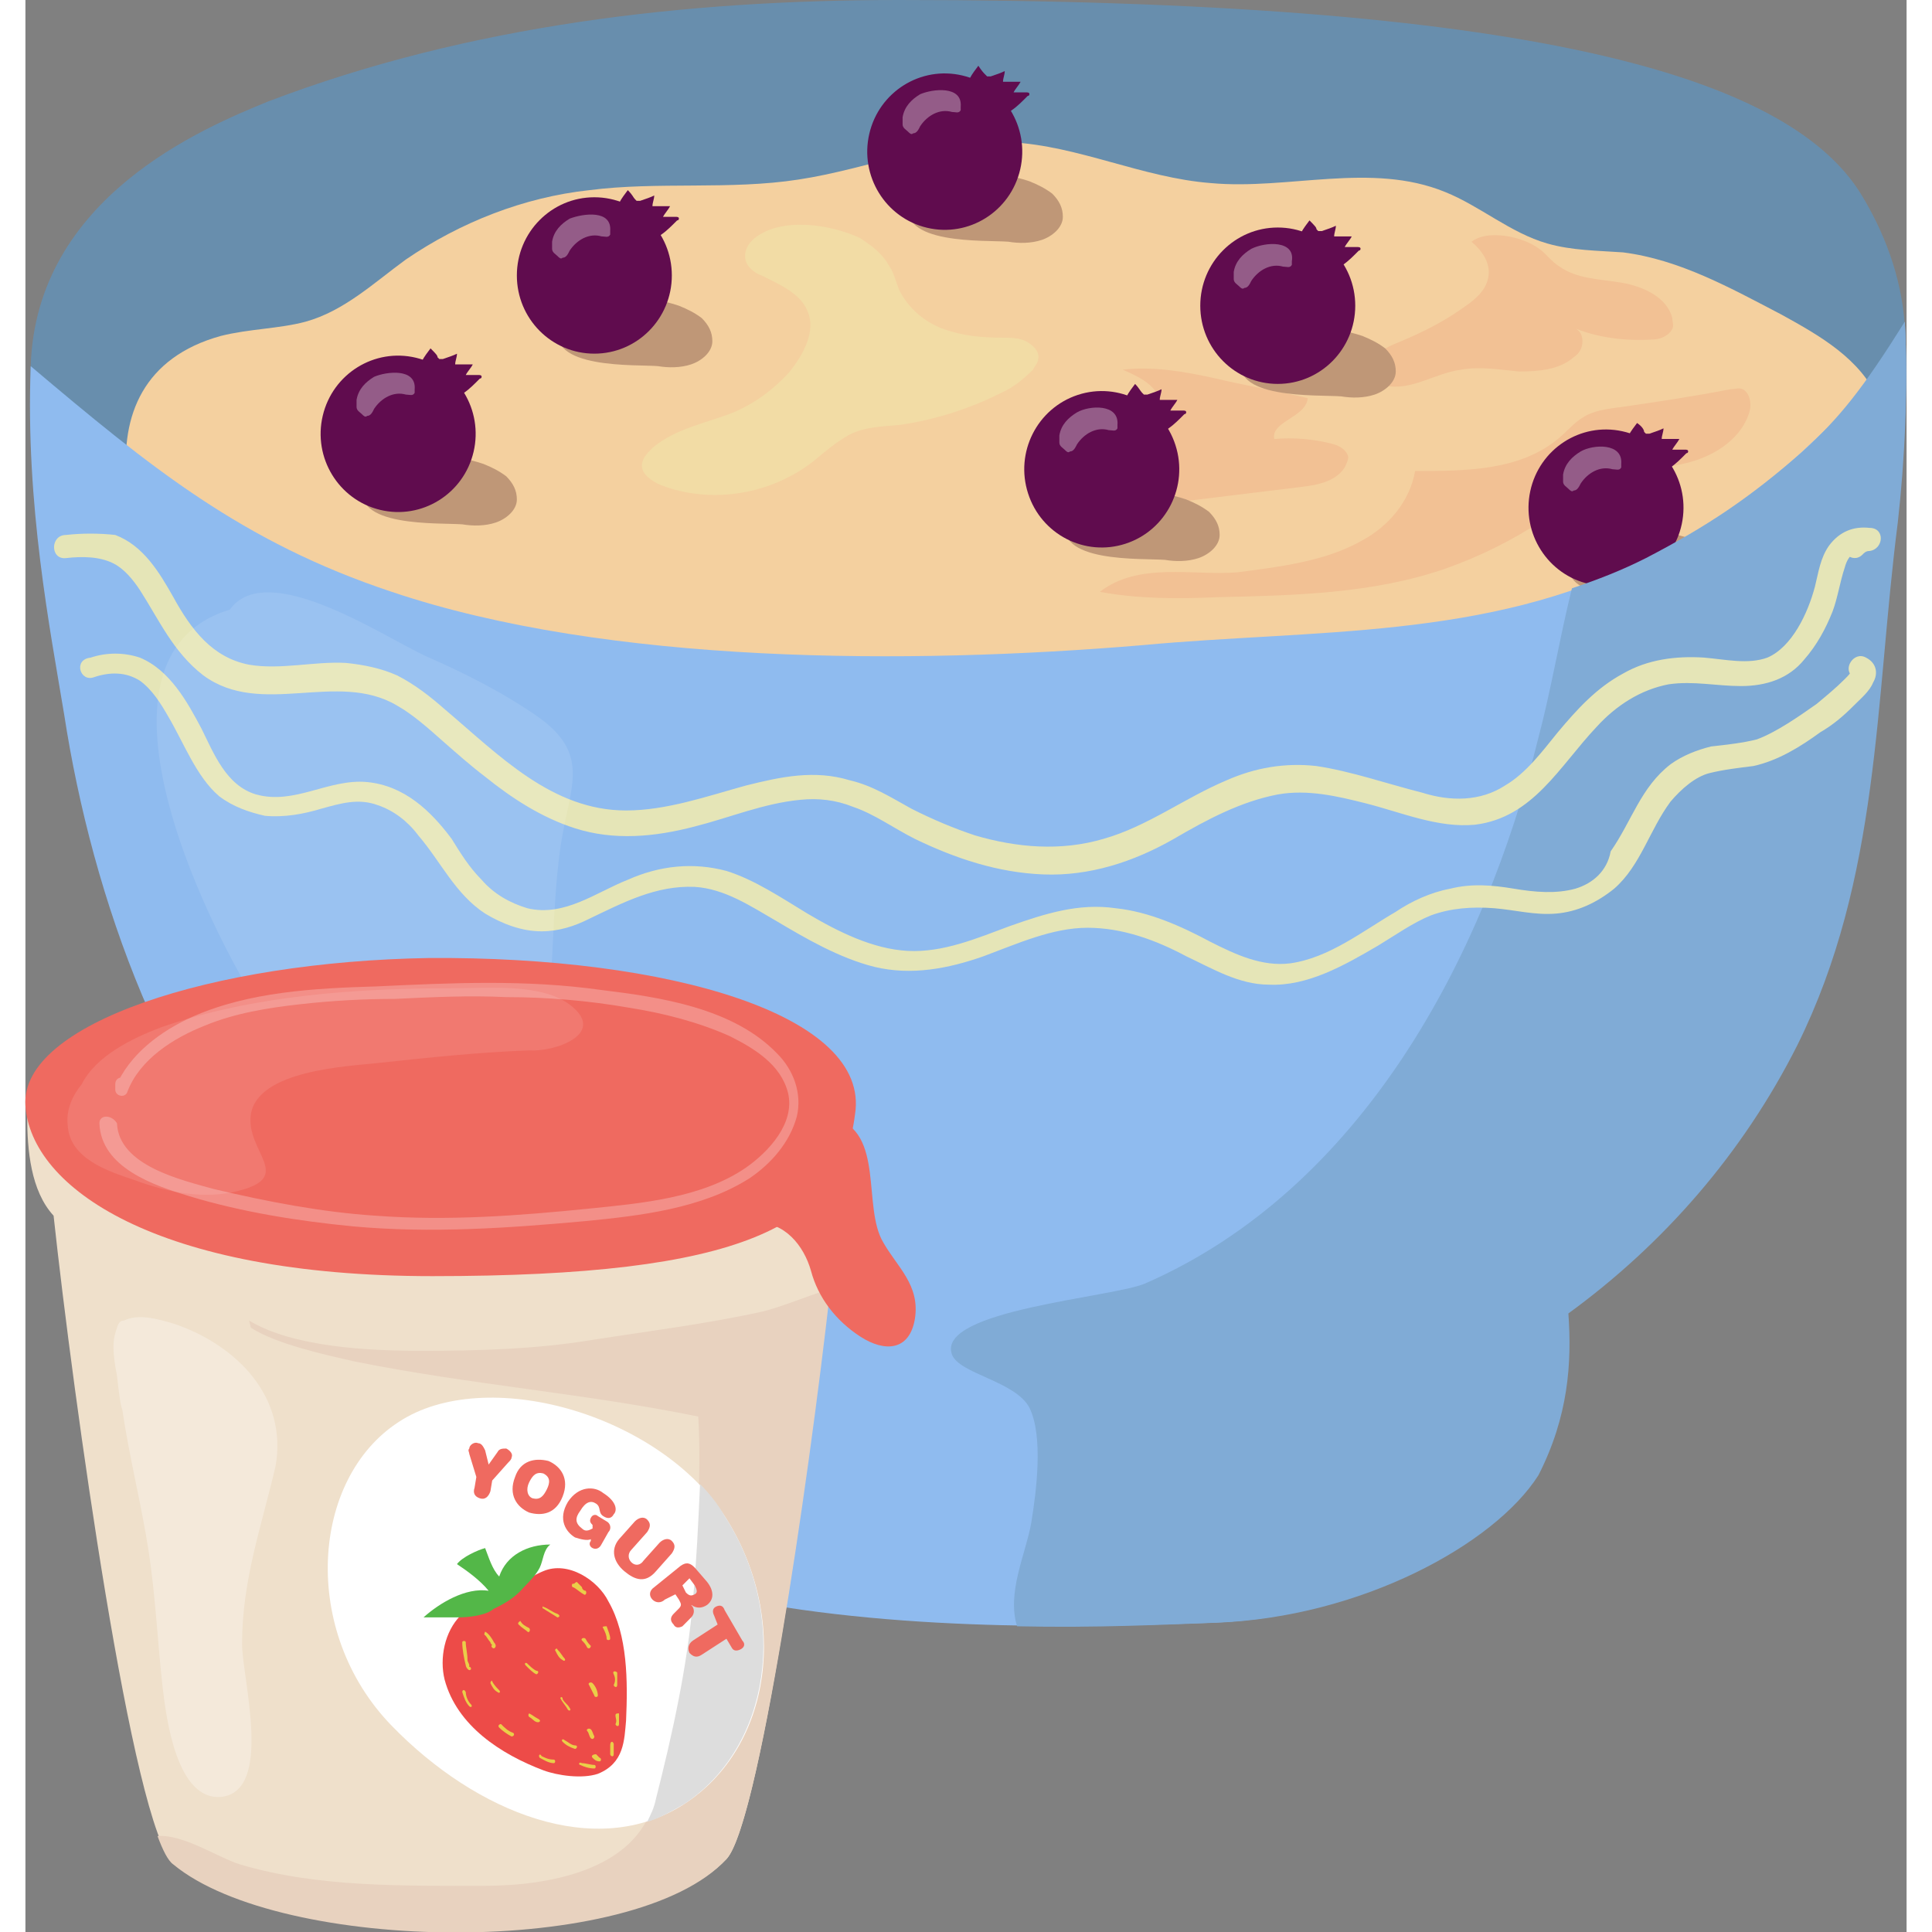 <svg width="30" height="30" viewBox="0 0 37 38" fill="none" xmlns="http://www.w3.org/2000/svg">
<rect x="0" y="0" width="37" height="38" fill="#808080" stroke="none"/>
<path d="M36.099 3.81C34.644 1.468 29.517 0 17.183 0C12.992 0 8.73 0.489 4.781 1.993C3.499 2.517 0.208 3.88 0.104 7.201C0.069 7.901 0.485 8.495 0.624 9.194L1.109 11.117C1.109 11.047 1.109 11.012 1.109 10.942C3.672 22.933 19.123 21.919 28.027 18.528C31.353 17.27 33.917 15.487 35.51 12.201C36.134 10.907 36.723 9.124 36.931 7.691C37 7.236 36.896 6.852 36.965 6.397C36.896 5.419 36.55 4.545 36.099 3.81Z" fill="#688EAD"/>
<path d="M3.845 6.607C4.4 6.467 4.989 6.467 5.508 6.328C6.27 6.118 6.859 5.558 7.483 5.104C8.557 4.37 9.804 3.88 11.086 3.741C12.437 3.566 13.858 3.741 15.209 3.531C16.594 3.321 17.946 2.727 19.366 2.797C20.717 2.867 21.964 3.496 23.315 3.601C24.84 3.741 26.468 3.181 27.923 3.776C28.616 4.055 29.205 4.58 29.933 4.789C30.418 4.929 30.937 4.929 31.422 4.964C32.531 5.104 33.535 5.663 34.54 6.188C35.302 6.607 36.099 7.062 36.446 7.866C36.861 8.88 36.342 10.068 35.58 10.872C34.228 12.34 32.254 13.005 30.314 13.494C26.052 14.543 21.618 14.752 17.218 14.857C13.823 14.962 10.393 14.997 7.033 14.333C5.785 14.088 4.504 13.704 3.603 12.83C2.044 11.222 0.797 7.446 3.845 6.607Z" fill="#F4D09F"/>
<path d="M28.755 5.524C28.685 5.768 28.443 5.943 28.235 6.083C27.889 6.328 27.473 6.538 27.057 6.712C26.884 6.782 26.711 6.852 26.572 6.992C26.433 7.132 26.399 7.377 26.537 7.481C26.607 7.551 26.676 7.551 26.745 7.586C27.265 7.691 27.715 7.342 28.235 7.272C28.616 7.202 28.997 7.272 29.378 7.307C29.759 7.307 30.175 7.272 30.452 7.027C30.556 6.957 30.625 6.852 30.625 6.712C30.625 6.573 30.556 6.468 30.418 6.433C30.903 6.642 31.457 6.712 32.011 6.677C32.15 6.677 32.323 6.607 32.392 6.468C32.427 6.398 32.392 6.328 32.392 6.258C32.288 5.838 31.803 5.629 31.388 5.559C30.972 5.489 30.521 5.489 30.175 5.244C30.002 5.139 29.898 4.964 29.725 4.86C29.413 4.65 28.755 4.51 28.443 4.755C28.651 4.929 28.859 5.209 28.755 5.524Z" fill="#F2C194"/>
<path d="M22.241 8.145C22.103 8.425 21.791 8.53 21.479 8.635C21.029 8.809 20.648 9.019 20.301 9.334C20.267 9.369 20.232 9.404 20.198 9.474C20.094 9.683 20.371 9.858 20.613 9.823C20.821 9.788 21.029 9.648 21.237 9.648C21.514 9.648 21.722 9.823 21.964 9.893C22.138 9.928 22.345 9.928 22.519 9.893C23.385 9.788 24.216 9.683 25.082 9.579C25.394 9.544 25.775 9.474 25.948 9.194C25.983 9.124 26.018 9.054 26.018 8.984C25.983 8.844 25.845 8.774 25.741 8.74C25.36 8.635 24.944 8.6 24.563 8.635C24.493 8.285 25.186 8.215 25.221 7.831C24.632 7.691 24.008 7.586 23.419 7.446C22.796 7.306 22.172 7.201 21.583 7.271C21.895 7.411 22.484 7.656 22.241 8.145Z" fill="#F2C194"/>
<path d="M26.295 10.628C26.814 10.348 27.23 9.859 27.334 9.264C28.304 9.264 29.378 9.264 30.14 8.635C30.314 8.495 30.452 8.32 30.625 8.216C30.833 8.076 31.11 8.041 31.387 8.006C32.115 7.901 32.808 7.796 33.535 7.656C33.605 7.656 33.709 7.621 33.778 7.656C33.916 7.726 33.951 7.936 33.916 8.076C33.778 8.6 33.258 8.95 32.739 9.089C32.219 9.229 31.665 9.264 31.145 9.439C30.66 9.614 30.244 9.963 29.828 10.243C29.24 10.628 28.616 10.942 27.923 11.187C26.503 11.676 24.978 11.711 23.454 11.746C22.657 11.781 21.895 11.781 21.133 11.641C21.895 11.047 22.969 11.327 23.835 11.257C24.632 11.152 25.567 11.047 26.295 10.628Z" fill="#F2C194"/>
<path d="M12.437 7.201C12.645 7.236 12.888 7.236 13.096 7.166C13.303 7.096 13.511 6.922 13.511 6.712C13.511 6.537 13.442 6.397 13.303 6.257C13.165 6.152 13.026 6.083 12.853 6.013C12.23 5.803 10.809 5.593 10.497 6.397C10.22 7.271 12.022 7.166 12.437 7.201Z" fill="#BF9777"/>
<path d="M11.19 6.956C12.032 6.956 12.714 6.268 12.714 5.418C12.714 4.569 12.032 3.88 11.19 3.88C10.348 3.88 9.666 4.569 9.666 5.418C9.666 6.268 10.348 6.956 11.19 6.956Z" fill="#600C4E"/>
<path d="M11.987 3.915L12.021 3.95C12.021 3.95 12.056 3.95 12.091 3.95C12.195 3.915 12.299 3.88 12.368 3.845C12.368 3.915 12.333 3.985 12.333 4.055C12.437 4.055 12.576 4.055 12.68 4.055C12.645 4.125 12.576 4.195 12.541 4.265C12.611 4.265 12.714 4.265 12.784 4.265C12.818 4.265 12.853 4.265 12.853 4.3C12.853 4.3 12.853 4.335 12.818 4.335C12.714 4.439 12.611 4.544 12.507 4.614C12.472 4.649 12.403 4.684 12.333 4.719C12.264 4.719 12.229 4.684 12.16 4.684C11.987 4.614 11.71 4.439 11.64 4.265C11.571 4.09 11.744 3.88 11.848 3.74C11.952 3.845 11.952 3.88 11.987 3.915Z" fill="#600C4E"/>
<path opacity="0.33" d="M10.705 4.3C10.532 4.405 10.393 4.544 10.359 4.754C10.359 4.789 10.359 4.859 10.359 4.894C10.359 4.964 10.428 4.999 10.463 5.034C10.497 5.069 10.532 5.104 10.566 5.069C10.636 5.069 10.67 4.999 10.705 4.929C10.844 4.719 11.086 4.579 11.329 4.649C11.398 4.649 11.467 4.684 11.502 4.614C11.502 4.614 11.502 4.579 11.502 4.544C11.537 4.125 10.982 4.195 10.705 4.3Z" fill="white"/>
<path d="M8.592 10.313C8.8 10.348 9.042 10.348 9.25 10.278C9.458 10.208 9.666 10.033 9.666 9.824C9.666 9.649 9.596 9.509 9.458 9.369C9.319 9.264 9.181 9.194 9.007 9.124C8.384 8.915 6.963 8.705 6.652 9.509C6.374 10.383 8.141 10.278 8.592 10.313Z" fill="#BF9777"/>
<path d="M8.814 8.89C9.009 8.063 8.503 7.234 7.684 7.037C6.865 6.84 6.043 7.35 5.848 8.177C5.653 9.003 6.159 9.832 6.978 10.029C7.796 10.226 8.619 9.716 8.814 8.89Z" fill="#600C4E"/>
<path d="M8.106 7.027L8.141 7.062C8.141 7.062 8.176 7.062 8.21 7.062C8.314 7.027 8.418 6.992 8.488 6.957C8.488 7.027 8.453 7.097 8.453 7.167C8.557 7.167 8.695 7.167 8.799 7.167C8.765 7.237 8.695 7.307 8.661 7.376C8.73 7.376 8.834 7.376 8.903 7.376C8.938 7.376 8.973 7.376 8.973 7.411C8.973 7.411 8.973 7.446 8.938 7.446C8.834 7.551 8.73 7.656 8.626 7.726C8.592 7.761 8.522 7.796 8.453 7.831C8.384 7.831 8.349 7.796 8.28 7.796C8.106 7.726 7.829 7.551 7.76 7.376C7.691 7.202 7.864 6.992 7.968 6.852C8.072 6.957 8.106 6.992 8.106 7.027Z" fill="#600C4E"/>
<path opacity="0.33" d="M6.859 7.411C6.686 7.516 6.548 7.656 6.513 7.866C6.513 7.901 6.513 7.97 6.513 8.005C6.513 8.075 6.582 8.11 6.617 8.145C6.652 8.18 6.686 8.215 6.721 8.18C6.79 8.18 6.825 8.11 6.859 8.04C6.998 7.831 7.24 7.691 7.483 7.761C7.552 7.761 7.622 7.796 7.656 7.726C7.656 7.726 7.656 7.691 7.656 7.656C7.691 7.236 7.102 7.306 6.859 7.411Z" fill="white"/>
<path d="M22.415 11.012C22.623 11.047 22.865 11.047 23.073 10.977C23.281 10.907 23.489 10.732 23.489 10.522C23.489 10.348 23.419 10.208 23.281 10.068C23.142 9.963 23.004 9.893 22.831 9.823C22.207 9.613 20.786 9.404 20.475 10.208C20.198 11.082 21.964 10.977 22.415 11.012Z" fill="#BF9777"/>
<path d="M21.641 10.693C22.442 10.431 22.88 9.563 22.62 8.755C22.36 7.947 21.5 7.505 20.7 7.767C19.899 8.03 19.46 8.897 19.721 9.705C19.98 10.513 20.84 10.956 21.641 10.693Z" fill="#600C4E"/>
<path d="M21.964 7.726L21.999 7.761C21.999 7.761 22.034 7.761 22.068 7.761C22.172 7.726 22.276 7.691 22.346 7.656C22.346 7.726 22.311 7.795 22.311 7.865C22.415 7.865 22.553 7.865 22.657 7.865C22.623 7.935 22.553 8.005 22.519 8.075C22.588 8.075 22.692 8.075 22.761 8.075C22.796 8.075 22.831 8.075 22.831 8.11C22.831 8.11 22.831 8.145 22.796 8.145C22.692 8.25 22.588 8.355 22.484 8.425C22.449 8.46 22.38 8.495 22.311 8.53C22.242 8.53 22.207 8.495 22.138 8.495C21.964 8.425 21.687 8.25 21.618 8.075C21.549 7.9 21.722 7.691 21.826 7.551C21.895 7.621 21.93 7.691 21.964 7.726Z" fill="#600C4E"/>
<path opacity="0.33" d="M20.683 8.111C20.509 8.216 20.371 8.355 20.336 8.565C20.336 8.6 20.336 8.67 20.336 8.705C20.336 8.775 20.405 8.81 20.44 8.845C20.475 8.88 20.509 8.915 20.544 8.88C20.613 8.88 20.648 8.81 20.683 8.74C20.821 8.53 21.064 8.39 21.306 8.46C21.375 8.46 21.445 8.495 21.479 8.425C21.479 8.425 21.479 8.39 21.479 8.355C21.514 7.936 20.925 7.971 20.683 8.111Z" fill="white"/>
<path d="M25.879 7.796C26.087 7.831 26.33 7.831 26.537 7.761C26.745 7.691 26.953 7.516 26.953 7.306C26.953 7.132 26.884 6.992 26.745 6.852C26.607 6.747 26.468 6.677 26.295 6.607C25.671 6.398 24.251 6.188 23.939 6.992C23.627 7.866 25.429 7.761 25.879 7.796Z" fill="#BF9777"/>
<path d="M24.632 7.551C25.474 7.551 26.156 6.862 26.156 6.013C26.156 5.163 25.474 4.475 24.632 4.475C23.79 4.475 23.108 5.163 23.108 6.013C23.108 6.862 23.79 7.551 24.632 7.551Z" fill="#600C4E"/>
<path d="M25.394 4.51L25.429 4.545C25.429 4.545 25.464 4.545 25.498 4.545C25.602 4.51 25.706 4.475 25.775 4.44C25.775 4.51 25.741 4.58 25.741 4.65C25.845 4.65 25.983 4.65 26.087 4.65C26.053 4.72 25.983 4.789 25.949 4.859C26.018 4.859 26.122 4.859 26.191 4.859C26.226 4.859 26.26 4.859 26.26 4.894C26.26 4.894 26.26 4.929 26.226 4.929C26.122 5.034 26.018 5.139 25.914 5.209C25.879 5.244 25.81 5.279 25.741 5.314C25.672 5.314 25.637 5.279 25.568 5.279C25.394 5.209 25.117 5.034 25.048 4.859C24.979 4.685 25.152 4.475 25.256 4.335C25.36 4.44 25.394 4.475 25.394 4.51Z" fill="#600C4E"/>
<path opacity="0.33" d="M24.112 4.894C23.939 4.999 23.8 5.139 23.766 5.349C23.766 5.384 23.766 5.454 23.766 5.489C23.766 5.559 23.835 5.594 23.87 5.629C23.904 5.663 23.939 5.698 23.974 5.663C24.043 5.663 24.078 5.594 24.112 5.524C24.251 5.314 24.493 5.174 24.736 5.244C24.805 5.244 24.875 5.279 24.909 5.209C24.909 5.209 24.909 5.174 24.909 5.139C24.978 4.72 24.39 4.755 24.112 4.894Z" fill="white"/>
<path d="M19.331 4.754C19.539 4.789 19.782 4.789 19.99 4.719C20.198 4.649 20.405 4.474 20.405 4.264C20.405 4.09 20.336 3.95 20.198 3.81C20.059 3.705 19.92 3.635 19.747 3.565C19.124 3.356 17.703 3.146 17.391 3.95C17.114 4.824 18.881 4.719 19.331 4.754Z" fill="#BF9777"/>
<path d="M19.566 3.333C19.758 2.505 19.249 1.678 18.429 1.485C17.609 1.291 16.789 1.805 16.598 2.632C16.406 3.459 16.915 4.287 17.735 4.48C18.555 4.674 19.374 4.16 19.566 3.333Z" fill="#600C4E"/>
<path d="M18.881 1.468L18.916 1.503C18.916 1.503 18.95 1.503 18.985 1.503C19.089 1.468 19.193 1.433 19.262 1.398C19.262 1.468 19.228 1.538 19.228 1.608C19.331 1.608 19.47 1.608 19.574 1.608C19.539 1.678 19.47 1.747 19.436 1.817C19.505 1.817 19.609 1.817 19.678 1.817C19.713 1.817 19.747 1.817 19.747 1.852C19.747 1.852 19.747 1.887 19.713 1.887C19.609 1.992 19.505 2.097 19.401 2.167C19.366 2.202 19.297 2.237 19.228 2.272C19.158 2.272 19.124 2.237 19.054 2.237C18.881 2.167 18.604 1.992 18.535 1.817C18.465 1.643 18.639 1.433 18.743 1.293C18.812 1.398 18.846 1.433 18.881 1.468Z" fill="#600C4E"/>
<path opacity="0.33" d="M17.599 1.853C17.426 1.957 17.288 2.097 17.253 2.307C17.253 2.342 17.253 2.412 17.253 2.447C17.253 2.517 17.322 2.552 17.357 2.587C17.392 2.622 17.426 2.657 17.461 2.622C17.53 2.622 17.565 2.552 17.599 2.482C17.738 2.272 17.98 2.132 18.223 2.202C18.292 2.202 18.361 2.237 18.396 2.167C18.396 2.167 18.396 2.132 18.396 2.097C18.431 1.678 17.842 1.748 17.599 1.853Z" fill="white"/>
<path d="M32.323 11.781C32.531 11.816 32.773 11.816 32.981 11.746C33.189 11.676 33.397 11.501 33.397 11.291C33.397 11.117 33.328 10.977 33.189 10.837C33.05 10.732 32.912 10.662 32.739 10.592C32.115 10.382 30.695 10.173 30.383 10.977C30.106 11.851 31.872 11.746 32.323 11.781Z" fill="#BF9777"/>
<path d="M32.578 10.309C32.755 9.478 32.231 8.66 31.408 8.482C30.585 8.303 29.775 8.831 29.598 9.662C29.421 10.492 29.944 11.31 30.767 11.489C31.59 11.668 32.401 11.139 32.578 10.309Z" fill="#600C4E"/>
<path d="M31.838 8.495L31.873 8.53C31.873 8.53 31.907 8.53 31.942 8.53C32.046 8.495 32.15 8.46 32.219 8.425C32.219 8.495 32.184 8.565 32.184 8.634C32.288 8.634 32.427 8.634 32.531 8.634C32.496 8.704 32.427 8.774 32.392 8.844C32.462 8.844 32.566 8.844 32.635 8.844C32.669 8.844 32.704 8.844 32.704 8.879C32.704 8.879 32.704 8.914 32.669 8.914C32.566 9.019 32.462 9.124 32.358 9.194C32.323 9.229 32.254 9.264 32.184 9.299C32.115 9.299 32.08 9.264 32.011 9.264C31.838 9.194 31.561 9.019 31.491 8.844C31.422 8.669 31.595 8.46 31.699 8.32C31.803 8.39 31.838 8.46 31.838 8.495Z" fill="#600C4E"/>
<path opacity="0.33" d="M30.591 8.879C30.418 8.984 30.279 9.124 30.244 9.334C30.244 9.369 30.244 9.439 30.244 9.474C30.244 9.543 30.314 9.578 30.348 9.613C30.383 9.648 30.418 9.683 30.452 9.648C30.521 9.648 30.556 9.578 30.591 9.509C30.729 9.299 30.972 9.159 31.214 9.229C31.284 9.229 31.353 9.264 31.388 9.194C31.388 9.194 31.388 9.159 31.388 9.124C31.422 8.704 30.833 8.739 30.591 8.879Z" fill="white"/>
<path d="M36.965 6.328C36.584 7.446 35.753 8.111 35.025 8.81C34.055 9.719 33.05 10.383 31.838 11.012C28.755 12.585 25.325 12.376 21.964 12.69C17.391 13.075 11.467 13.075 7.206 11.641C4.261 10.662 2.46 9.194 0.104 7.202C-0 9.928 0.485 12.376 0.762 14.053C1.316 17.654 2.771 21.779 5.37 24.331C5.959 24.926 6.582 25.45 7.206 25.869C7.656 32.512 19.331 32.057 23.35 31.917C26.191 31.812 28.824 30.379 29.69 29.016C30.279 27.862 30.348 26.813 30.279 25.834C32.184 24.471 33.743 22.688 34.783 20.556C36.411 17.27 36.307 13.809 36.757 10.278C36.965 9.054 37.034 7.586 36.965 6.328Z" fill="#8FBBEF"/>
<path d="M34.852 20.556C36.48 17.27 36.376 13.809 36.827 10.278C36.965 9.054 37.035 7.621 36.965 6.328C36.134 7.656 35.683 8.215 34.956 8.88C33.917 9.789 33.085 10.348 31.873 10.977C31.387 11.222 30.937 11.397 30.418 11.571C30.175 12.55 30.002 13.599 29.759 14.508C28.685 18.878 26.26 23.387 22.034 25.24C21.41 25.52 17.911 25.765 18.223 26.639C18.361 27.023 19.47 27.163 19.747 27.687C20.024 28.247 19.886 29.33 19.782 29.96C19.678 30.554 19.297 31.323 19.505 31.987C21.064 32.022 22.449 31.952 23.419 31.917C26.26 31.812 28.893 30.379 29.759 29.016C30.348 27.862 30.418 26.813 30.348 25.834C32.219 24.471 33.778 22.688 34.852 20.556Z" fill="#80ABD6"/>
<path d="M0.797 10.977C1.108 10.942 1.455 10.942 1.732 11.082C1.94 11.187 2.113 11.396 2.252 11.606C2.633 12.2 2.91 12.83 3.499 13.284C4.642 14.123 6.132 13.179 7.31 13.878C7.622 14.053 7.933 14.333 8.21 14.578C8.488 14.822 8.765 15.067 9.042 15.277C9.562 15.696 10.15 16.081 10.809 16.291C11.571 16.535 12.368 16.465 13.165 16.256C13.857 16.081 14.516 15.801 15.243 15.731C15.59 15.696 15.936 15.731 16.282 15.871C16.698 16.011 17.079 16.291 17.495 16.5C18.292 16.885 19.123 17.164 20.024 17.199C20.925 17.234 21.791 16.955 22.588 16.5C23.246 16.116 23.904 15.766 24.632 15.626C25.221 15.521 25.81 15.661 26.364 15.801C27.057 15.976 27.784 16.291 28.512 16.221C29.655 16.081 30.175 15.067 30.902 14.298C31.284 13.878 31.768 13.564 32.323 13.459C32.808 13.389 33.258 13.494 33.743 13.494C34.228 13.494 34.679 13.354 34.99 12.969C35.233 12.69 35.406 12.375 35.545 12.025C35.649 11.746 35.683 11.466 35.787 11.152C35.856 10.907 35.995 10.802 36.272 10.837C36.272 10.697 36.272 10.522 36.272 10.383C36.099 10.417 35.96 10.487 35.822 10.592C35.614 10.802 35.926 11.117 36.134 10.907C36.168 10.872 36.203 10.837 36.272 10.837C36.549 10.802 36.584 10.383 36.272 10.383C35.96 10.348 35.683 10.452 35.475 10.732C35.302 10.977 35.268 11.256 35.198 11.536C35.06 12.06 34.748 12.725 34.263 12.934C33.882 13.074 33.431 12.969 33.016 12.934C32.461 12.899 31.907 12.969 31.422 13.249C30.902 13.529 30.521 13.948 30.14 14.403C29.828 14.787 29.517 15.207 29.101 15.451C28.616 15.766 28.027 15.766 27.473 15.591C26.78 15.416 26.087 15.172 25.394 15.067C24.77 14.997 24.181 15.102 23.627 15.347C22.796 15.696 22.068 16.256 21.202 16.5C20.371 16.745 19.505 16.675 18.673 16.43C18.257 16.291 17.841 16.116 17.426 15.906C17.045 15.696 16.664 15.451 16.213 15.347C15.52 15.137 14.862 15.277 14.169 15.451C13.407 15.661 12.61 15.941 11.813 15.941C10.358 15.941 9.319 14.857 8.245 13.948C7.968 13.704 7.656 13.459 7.31 13.284C6.998 13.144 6.651 13.074 6.305 13.039C5.681 13.004 5.023 13.179 4.4 13.074C3.672 12.934 3.256 12.375 2.91 11.746C2.633 11.256 2.321 10.732 1.767 10.522C1.455 10.487 1.108 10.487 0.797 10.522C0.485 10.522 0.485 11.012 0.797 10.977Z" fill="#E5E5B7"/>
<path d="M1.351 13.319C1.663 13.214 1.975 13.214 2.252 13.389C2.494 13.564 2.667 13.844 2.806 14.088C3.118 14.613 3.36 15.277 3.811 15.661C4.088 15.871 4.4 15.976 4.711 16.046C5.093 16.081 5.474 16.011 5.82 15.906C6.201 15.801 6.548 15.696 6.929 15.836C7.24 15.941 7.518 16.151 7.726 16.43C8.176 16.955 8.453 17.584 9.042 17.969C9.388 18.178 9.77 18.318 10.151 18.318C10.497 18.318 10.809 18.213 11.086 18.073C11.744 17.759 12.402 17.409 13.165 17.444C13.754 17.479 14.273 17.829 14.758 18.108C15.347 18.458 16.006 18.843 16.698 19.017C17.426 19.192 18.153 19.052 18.846 18.808C19.505 18.563 20.197 18.248 20.89 18.248C21.583 18.248 22.241 18.493 22.83 18.808C23.35 19.052 23.87 19.367 24.459 19.367C25.221 19.402 25.948 18.983 26.607 18.598C26.953 18.388 27.299 18.143 27.646 18.004C28.027 17.864 28.443 17.829 28.893 17.864C29.309 17.899 29.69 18.004 30.106 17.969C30.521 17.934 30.902 17.759 31.249 17.479C31.769 17.025 31.942 16.326 32.358 15.766C32.565 15.522 32.843 15.277 33.12 15.207C33.397 15.137 33.709 15.102 33.986 15.067C34.471 14.962 34.921 14.682 35.302 14.403C35.545 14.263 35.753 14.088 35.961 13.879C36.099 13.739 36.272 13.599 36.342 13.424C36.446 13.249 36.411 13.04 36.203 12.935C35.961 12.795 35.718 13.179 35.961 13.319C35.995 13.354 35.926 13.284 35.926 13.284C35.857 13.179 35.961 13.319 35.926 13.214V13.179C35.926 13.179 35.891 13.249 35.926 13.179C35.891 13.249 35.857 13.284 35.787 13.354C35.614 13.529 35.441 13.669 35.233 13.844C34.887 14.088 34.436 14.403 34.055 14.543C33.778 14.613 33.466 14.648 33.154 14.682C32.877 14.752 32.6 14.857 32.358 15.032C31.769 15.487 31.595 16.151 31.18 16.745C31.11 17.13 30.833 17.374 30.487 17.479C30.106 17.584 29.69 17.549 29.274 17.479C28.858 17.409 28.443 17.374 28.027 17.479C27.646 17.549 27.265 17.724 26.953 17.934C26.295 18.318 25.637 18.843 24.874 18.948C24.32 19.017 23.8 18.773 23.315 18.528C22.726 18.213 22.103 17.934 21.445 17.864C20.717 17.759 20.059 17.969 19.366 18.213C18.708 18.458 18.049 18.738 17.357 18.703C16.664 18.668 15.971 18.318 15.382 17.969C14.862 17.654 14.342 17.304 13.788 17.13C13.13 16.955 12.472 17.025 11.848 17.304C11.225 17.549 10.601 18.039 9.873 17.864C9.527 17.759 9.215 17.584 8.973 17.304C8.73 17.06 8.557 16.78 8.384 16.5C7.968 15.941 7.448 15.452 6.721 15.382C5.959 15.312 5.3 15.836 4.538 15.626C3.949 15.452 3.707 14.822 3.464 14.333C3.187 13.809 2.841 13.179 2.252 12.935C1.94 12.83 1.593 12.83 1.282 12.935C0.935 12.97 1.074 13.424 1.351 13.319Z" fill="#E5E5B7"/>
<path opacity="0.1" d="M10.116 14.123C9.423 13.634 8.661 13.25 7.864 12.9C7.033 12.515 4.746 10.977 4.019 11.991C0.901 12.935 3.637 18.458 4.919 20.311C5.716 21.465 8.696 23.912 9.977 21.989C10.428 21.29 10.255 20.171 10.324 19.402C10.393 18.458 10.393 17.549 10.532 16.606C10.705 15.487 11.121 14.858 10.116 14.123Z" fill="white"/>
<path d="M14.342 4.685C14.169 4.825 14.1 5.034 14.204 5.209C14.273 5.314 14.377 5.384 14.481 5.419C14.828 5.594 15.243 5.768 15.382 6.118C15.555 6.503 15.312 6.957 15.035 7.307C14.724 7.656 14.342 7.936 13.927 8.111C13.407 8.32 12.784 8.425 12.333 8.81C12.229 8.915 12.125 9.02 12.125 9.159C12.125 9.334 12.333 9.474 12.506 9.544C13.511 9.928 14.689 9.719 15.52 9.055C15.728 8.88 15.936 8.705 16.179 8.565C16.49 8.39 16.872 8.39 17.218 8.355C17.911 8.25 18.569 8.041 19.193 7.726C19.435 7.621 19.643 7.446 19.816 7.272C19.851 7.202 19.92 7.132 19.92 7.062C19.955 6.922 19.816 6.782 19.678 6.712C19.539 6.642 19.366 6.642 19.227 6.642C18.812 6.642 18.43 6.607 18.049 6.468C17.668 6.328 17.357 6.048 17.183 5.698C17.114 5.524 17.079 5.349 16.975 5.209C16.837 4.964 16.629 4.825 16.421 4.685C15.832 4.405 14.862 4.265 14.342 4.685Z" fill="#F2DCA5"/>
<path d="M15.174 21.534C13.996 21.534 12.818 21.639 11.64 21.674C9.285 21.779 6.929 21.779 4.573 21.779C3.707 21.779 2.875 21.744 2.044 21.744C1.628 21.744 1.212 21.744 0.797 21.744C0.589 21.744 -0.104 21.814 0.035 21.849V21.954C0.035 22.618 0.104 23.422 0.554 23.911C0.935 27.442 2.113 35.972 2.91 36.636C5.023 38.384 11.952 38.489 13.788 36.566C14.481 35.832 15.555 27.967 15.936 24.226C16.352 23.946 16.075 23.282 16.144 22.688C16.317 21.534 16.213 21.569 15.174 21.534Z" fill="#EFE0CB"/>
<path d="M7.933 18.843C3.672 18.913 -0.104 20.136 -0 21.744C0.104 23.352 2.564 25.1 8.003 25.1C14.1 25.1 16.04 24.121 16.317 21.919C16.629 19.961 12.645 18.808 7.933 18.843Z" fill="#EF6A60"/>
<path d="M13.788 36.567C14.412 35.903 15.382 29.331 15.832 25.345C15.313 25.52 14.793 25.73 14.481 25.8C13.373 26.044 12.229 26.184 11.121 26.359C10.047 26.534 8.938 26.569 7.795 26.569C6.755 26.569 5.266 26.499 4.4 25.974L4.434 26.114C4.919 26.429 5.855 26.639 6.478 26.779C8.73 27.233 11.017 27.408 13.234 27.862C13.303 29.051 13.199 30.309 13.095 31.498C12.991 32.791 12.68 34.19 12.368 35.413C12.021 36.812 10.22 37.091 9.042 37.091C7.448 37.091 5.751 37.126 4.226 36.672C3.776 36.532 3.118 36.078 2.598 36.112C2.702 36.392 2.806 36.602 2.91 36.672C5.023 38.42 11.987 38.525 13.788 36.567Z" fill="#E8D2BF"/>
<path d="M16.872 24.436C16.456 23.737 16.906 22.268 15.902 21.989C15.382 21.849 14.793 21.954 14.412 22.338C14.204 22.548 13.615 24.016 14.239 23.877L14.343 24.051C14.932 24.016 15.313 24.506 15.451 24.995C15.59 25.52 15.936 25.974 16.421 26.289C16.906 26.603 17.391 26.568 17.495 25.939C17.599 25.275 17.149 24.925 16.872 24.436Z" fill="#EF6A60"/>
<path opacity="0.3" d="M2.945 26.044C2.598 25.939 2.217 25.834 1.94 25.974C1.871 25.974 1.836 26.009 1.801 26.114C1.767 26.219 1.732 26.324 1.732 26.498C1.732 26.673 1.767 26.883 1.801 27.058C1.836 27.372 1.871 27.652 1.905 27.722C2.044 28.666 2.286 29.61 2.425 30.519C2.564 31.428 2.598 32.302 2.702 33.211C2.772 33.805 2.979 35.413 3.845 35.343C4.885 35.238 4.261 33.001 4.261 32.337C4.261 31.078 4.642 30.029 4.919 28.841C5.162 27.477 4.157 26.464 2.945 26.044Z" fill="white"/>
<path d="M13.754 29.82C15.035 31.812 14.689 34.364 12.957 35.483C11.225 36.602 8.869 35.658 7.206 33.945C5.404 32.092 5.612 29.086 7.344 27.967C9.042 26.848 12.437 27.792 13.754 29.82Z" fill="white"/>
<path d="M13.754 29.82C13.615 29.575 13.442 29.365 13.269 29.19C13.234 29.959 13.199 30.729 13.13 31.463C13.026 32.756 12.714 34.155 12.402 35.378C12.368 35.553 12.299 35.693 12.229 35.833C12.472 35.763 12.714 35.623 12.957 35.483C14.654 34.364 15.035 31.812 13.754 29.82Z" fill="#DDDDDD"/>
<path d="M9.285 28.561C9.319 28.491 9.388 28.491 9.458 28.491C9.527 28.526 9.596 28.596 9.562 28.666C9.562 28.701 9.527 28.736 9.492 28.771L9.181 29.12L9.146 29.33C9.111 29.435 9.042 29.505 8.938 29.47C8.834 29.435 8.8 29.365 8.834 29.26L8.869 29.05L8.73 28.596C8.73 28.561 8.696 28.526 8.73 28.491C8.73 28.421 8.834 28.351 8.903 28.386C8.973 28.386 9.007 28.456 9.042 28.526L9.111 28.806L9.285 28.561Z" fill="#EF6A60"/>
<path d="M10.289 28.736C10.532 28.841 10.705 29.085 10.566 29.435C10.428 29.785 10.151 29.819 9.908 29.75C9.666 29.645 9.492 29.4 9.631 29.05C9.735 28.736 10.012 28.666 10.289 28.736ZM10.185 28.98C10.047 28.945 9.977 29.015 9.908 29.155C9.839 29.295 9.874 29.435 9.977 29.47C10.116 29.505 10.185 29.435 10.255 29.295C10.324 29.155 10.324 29.05 10.185 28.98Z" fill="#EF6A60"/>
<path d="M11.155 29.994C11.121 29.959 11.086 29.924 11.121 29.854C11.155 29.784 11.225 29.784 11.259 29.819L11.432 29.924C11.502 29.959 11.536 30.064 11.467 30.134L11.328 30.379C11.294 30.449 11.225 30.484 11.155 30.449C11.086 30.414 11.086 30.344 11.121 30.309V30.274C11.051 30.309 10.913 30.274 10.809 30.239C10.636 30.134 10.462 29.889 10.67 29.54C10.878 29.225 11.19 29.225 11.363 29.365C11.64 29.54 11.64 29.715 11.571 29.784C11.536 29.854 11.467 29.889 11.363 29.819C11.259 29.749 11.328 29.645 11.225 29.575C11.121 29.505 11.017 29.54 10.913 29.715C10.809 29.854 10.809 29.959 10.947 30.064C11.017 30.134 11.086 30.099 11.155 30.064V29.994Z" fill="#EF6A60"/>
<path d="M12.472 30.344C12.541 30.274 12.645 30.239 12.714 30.309C12.784 30.379 12.784 30.448 12.714 30.553L12.403 30.903C12.195 31.148 11.987 31.078 11.779 30.903C11.571 30.728 11.502 30.483 11.675 30.274L11.987 29.924C12.056 29.854 12.16 29.819 12.229 29.889C12.299 29.959 12.299 30.029 12.229 30.134L11.918 30.483C11.848 30.553 11.848 30.658 11.918 30.728C11.987 30.798 12.091 30.798 12.16 30.693L12.472 30.344Z" fill="#EF6A60"/>
<path d="M12.887 30.798C12.991 30.728 13.061 30.728 13.165 30.833L13.407 31.113C13.546 31.288 13.546 31.462 13.407 31.567C13.303 31.637 13.199 31.637 13.095 31.567C13.165 31.637 13.165 31.742 13.095 31.812L13.026 31.882C12.991 31.917 12.957 31.952 12.922 31.987C12.853 32.022 12.784 32.022 12.749 31.952C12.68 31.882 12.68 31.812 12.749 31.742L12.853 31.637C12.922 31.567 12.887 31.532 12.853 31.462L12.784 31.358L12.576 31.462C12.506 31.532 12.402 31.532 12.333 31.462C12.264 31.392 12.264 31.288 12.368 31.218L12.887 30.798ZM12.991 31.323C13.061 31.392 13.095 31.392 13.165 31.358C13.234 31.323 13.199 31.253 13.165 31.183L13.061 31.043L12.922 31.183L12.991 31.323Z" fill="#EF6A60"/>
<path d="M13.546 31.777C13.511 31.707 13.511 31.637 13.58 31.602C13.65 31.567 13.719 31.567 13.754 31.672L14.1 32.267C14.169 32.337 14.135 32.407 14.065 32.441C13.996 32.476 13.927 32.476 13.892 32.407L13.788 32.232L13.303 32.546C13.199 32.616 13.13 32.581 13.061 32.511C13.026 32.441 13.026 32.337 13.13 32.267L13.615 31.952L13.546 31.777Z" fill="#EF6A60"/>
<path d="M11.467 31.498C11.259 31.078 10.67 30.694 10.185 30.903C9.839 31.043 9.562 31.323 9.285 31.498C9.042 31.463 8.696 31.637 8.557 31.777C8.245 32.092 8.141 32.616 8.245 33.036C8.488 33.945 9.354 34.504 10.185 34.819C10.463 34.923 10.947 34.993 11.259 34.889C11.779 34.679 11.779 34.224 11.814 33.84C11.848 33.071 11.848 32.162 11.467 31.498Z" fill="#ED4B48"/>
<path d="M8.592 32.302C8.592 32.441 8.626 32.616 8.661 32.756C8.661 32.791 8.73 32.896 8.765 32.826C8.765 32.791 8.73 32.756 8.695 32.826C8.73 32.826 8.73 32.826 8.73 32.791V32.756C8.73 32.721 8.695 32.686 8.695 32.651C8.695 32.511 8.661 32.407 8.661 32.302C8.661 32.267 8.592 32.267 8.592 32.302Z" fill="#EACE49"/>
<path d="M9.042 32.162C9.077 32.197 9.111 32.267 9.146 32.301C9.146 32.337 9.181 32.337 9.181 32.371V32.406V32.371H9.215C9.181 32.337 9.146 32.371 9.181 32.406C9.215 32.441 9.25 32.406 9.25 32.371C9.25 32.337 9.215 32.301 9.215 32.301C9.181 32.232 9.111 32.127 9.042 32.092C9.042 32.092 9.007 32.162 9.042 32.162Z" fill="#EACE49"/>
<path d="M9.7 31.952C9.77 32.022 9.839 32.057 9.874 32.092C9.908 32.127 9.943 32.057 9.908 32.022C9.839 31.987 9.77 31.952 9.735 31.882C9.735 31.882 9.666 31.917 9.7 31.952Z" fill="#EACE49"/>
<path d="M10.185 31.637C10.289 31.707 10.358 31.742 10.463 31.812C10.497 31.812 10.532 31.777 10.463 31.742C10.358 31.707 10.289 31.637 10.185 31.603C10.185 31.568 10.151 31.637 10.185 31.637Z" fill="#EACE49"/>
<path d="M10.774 31.218C10.809 31.218 10.809 31.148 10.774 31.148C10.74 31.148 10.74 31.218 10.774 31.218Z" fill="#EACE49"/>
<path d="M10.774 31.218C10.843 31.253 10.913 31.323 10.982 31.358C11.017 31.393 11.051 31.323 11.017 31.288C10.982 31.288 10.947 31.253 10.947 31.218C10.913 31.183 10.878 31.148 10.843 31.113C10.774 31.148 10.739 31.218 10.774 31.218Z" fill="#EACE49"/>
<path d="M8.592 33.281C8.626 33.386 8.661 33.49 8.73 33.56C8.765 33.595 8.799 33.56 8.765 33.525C8.695 33.455 8.661 33.35 8.661 33.281C8.626 33.211 8.592 33.246 8.592 33.281Z" fill="#EACE49"/>
<path d="M9.146 33.106C9.181 33.175 9.215 33.245 9.285 33.28C9.319 33.315 9.354 33.28 9.319 33.245C9.285 33.211 9.215 33.141 9.181 33.071C9.181 33.036 9.146 33.071 9.146 33.106Z" fill="#EACE49"/>
<path d="M9.839 32.756C9.908 32.826 9.977 32.896 10.047 32.931C10.081 32.931 10.116 32.861 10.047 32.861C9.977 32.826 9.908 32.756 9.873 32.721C9.839 32.686 9.804 32.721 9.839 32.756Z" fill="#EACE49"/>
<path d="M10.428 32.476C10.462 32.546 10.497 32.616 10.566 32.651C10.601 32.686 10.636 32.651 10.601 32.616C10.566 32.581 10.532 32.511 10.462 32.441C10.462 32.406 10.393 32.441 10.428 32.476Z" fill="#EACE49"/>
<path d="M10.947 32.267C10.982 32.302 11.017 32.337 11.051 32.407C11.086 32.441 11.121 32.407 11.121 32.372C11.086 32.337 11.051 32.302 11.017 32.232C10.982 32.197 10.913 32.232 10.947 32.267Z" fill="#EACE49"/>
<path d="M11.363 32.022C11.398 32.092 11.432 32.162 11.432 32.232C11.432 32.267 11.502 32.267 11.502 32.232C11.502 32.162 11.467 32.092 11.432 31.987C11.398 31.987 11.329 31.987 11.363 32.022Z" fill="#EACE49"/>
<path d="M9.319 33.98C9.388 34.05 9.492 34.119 9.562 34.154C9.596 34.154 9.631 34.119 9.596 34.084C9.492 34.05 9.423 33.98 9.354 33.91C9.319 33.91 9.284 33.945 9.319 33.98Z" fill="#EACE49"/>
<path d="M9.908 33.77C9.978 33.805 10.012 33.874 10.081 33.874C10.116 33.874 10.151 33.84 10.081 33.805C10.012 33.77 9.978 33.735 9.908 33.7C9.908 33.7 9.874 33.735 9.908 33.77Z" fill="#EACE49"/>
<path d="M10.532 33.42C10.567 33.49 10.636 33.56 10.671 33.63C10.705 33.665 10.74 33.63 10.705 33.595C10.671 33.525 10.601 33.49 10.567 33.42C10.567 33.35 10.497 33.385 10.532 33.42Z" fill="#EACE49"/>
<path d="M11.121 33.175C11.155 33.175 11.155 33.105 11.121 33.105C11.086 33.105 11.086 33.175 11.121 33.175Z" fill="#EACE49"/>
<path d="M11.086 33.141C11.121 33.211 11.155 33.281 11.19 33.35C11.19 33.386 11.259 33.386 11.259 33.35C11.259 33.281 11.225 33.176 11.155 33.106C11.121 33.071 11.052 33.106 11.086 33.141Z" fill="#EACE49"/>
<path d="M11.571 32.931C11.606 33.001 11.606 33.071 11.571 33.141C11.571 33.176 11.64 33.211 11.64 33.141C11.64 33.071 11.64 32.966 11.64 32.896C11.606 32.861 11.536 32.861 11.571 32.931Z" fill="#EACE49"/>
<path d="M10.116 34.574C10.185 34.609 10.289 34.679 10.393 34.679C10.428 34.679 10.428 34.609 10.393 34.609C10.289 34.609 10.22 34.574 10.151 34.539C10.116 34.469 10.082 34.539 10.116 34.574Z" fill="#EACE49"/>
<path d="M10.566 34.259C10.636 34.329 10.705 34.364 10.809 34.399C10.844 34.399 10.878 34.329 10.809 34.329C10.74 34.329 10.67 34.259 10.601 34.224C10.566 34.19 10.532 34.224 10.566 34.259Z" fill="#EACE49"/>
<path d="M11.051 34.049C11.086 34.084 11.086 34.154 11.121 34.189C11.155 34.224 11.19 34.189 11.19 34.154C11.155 34.084 11.155 34.049 11.121 34.014C11.086 33.98 11.017 34.014 11.051 34.049Z" fill="#EACE49"/>
<path d="M11.606 33.735C11.606 33.805 11.64 33.84 11.606 33.91C11.606 33.944 11.675 33.979 11.675 33.91C11.675 33.84 11.675 33.77 11.675 33.7C11.64 33.7 11.606 33.7 11.606 33.735Z" fill="#EACE49"/>
<path d="M10.913 34.714C10.982 34.749 11.086 34.784 11.19 34.784C11.225 34.784 11.225 34.714 11.19 34.714C11.121 34.714 11.017 34.679 10.947 34.679C10.878 34.644 10.878 34.714 10.913 34.714Z" fill="#EACE49"/>
<path d="M11.155 34.574C11.19 34.609 11.225 34.644 11.294 34.644C11.329 34.644 11.329 34.574 11.294 34.574L11.259 34.539L11.225 34.504C11.155 34.504 11.121 34.539 11.155 34.574Z" fill="#EACE49"/>
<path d="M11.537 34.329C11.571 34.329 11.571 34.259 11.537 34.259C11.502 34.259 11.502 34.329 11.537 34.329Z" fill="#EACE49"/>
<path d="M11.502 34.329C11.502 34.399 11.502 34.434 11.502 34.504C11.502 34.539 11.571 34.574 11.571 34.504C11.571 34.434 11.571 34.364 11.571 34.294C11.536 34.259 11.502 34.259 11.502 34.329Z" fill="#EACE49"/>
<path d="M9.319 31.008C9.181 30.868 9.111 30.624 9.042 30.449C8.904 30.484 8.592 30.624 8.488 30.764C8.696 30.903 8.938 31.078 9.111 31.288C8.661 31.218 8.141 31.532 7.83 31.812C8.072 31.812 8.28 31.812 8.522 31.812C8.696 31.812 9.077 31.777 9.215 31.637L9.146 31.672C9.389 31.567 9.631 31.428 9.804 31.218C9.908 31.113 10.047 30.973 10.116 30.833C10.185 30.694 10.185 30.484 10.324 30.379C9.874 30.379 9.458 30.589 9.319 31.008Z" fill="#53B748"/>
<g opacity="0.5">
<path opacity="0.5" d="M1.455 22.094C1.489 22.968 2.529 23.317 3.222 23.527C4.261 23.842 5.37 24.017 6.444 24.121C7.968 24.261 9.492 24.156 11.017 24.017C12.091 23.912 13.303 23.772 14.239 23.177C14.654 22.898 15.035 22.478 15.174 21.954C15.278 21.5 15.105 21.045 14.793 20.73C13.927 19.822 12.472 19.612 11.328 19.472C9.839 19.262 8.384 19.332 6.894 19.402C5.681 19.437 4.4 19.507 3.291 19.996C2.667 20.276 2.044 20.73 1.767 21.395C1.836 21.395 1.94 21.43 2.009 21.43C2.009 21.395 2.009 21.36 2.009 21.325C2.009 21.15 1.767 21.15 1.767 21.325C1.767 21.36 1.767 21.395 1.767 21.43C1.767 21.569 1.974 21.604 2.009 21.465C2.252 20.835 2.91 20.416 3.533 20.171C4.122 19.926 4.781 19.822 5.404 19.752C6.028 19.682 6.651 19.647 7.275 19.647C8.003 19.612 8.73 19.577 9.458 19.612C10.255 19.612 11.086 19.682 11.883 19.822C12.541 19.926 13.234 20.101 13.857 20.381C14.342 20.625 14.862 20.94 15.001 21.5C15.139 22.094 14.62 22.653 14.169 22.968C13.303 23.562 12.125 23.667 11.086 23.772C9.7 23.912 8.314 24.017 6.894 23.912C5.82 23.842 4.746 23.632 3.707 23.387C3.083 23.212 1.836 22.933 1.801 22.094C1.697 21.919 1.455 21.919 1.455 22.094Z" fill="white"/>
</g>
<path opacity="0.1" d="M10.739 19.786C10.185 19.332 9.111 19.437 8.418 19.437C6.513 19.437 4.469 19.577 2.667 20.206C2.113 20.416 1.386 20.765 1.108 21.325C0.935 21.534 0.797 21.814 0.831 22.128C0.866 22.793 1.628 23.038 2.148 23.212C2.806 23.457 3.534 23.597 4.192 23.422C5.3 23.142 4.33 22.653 4.434 21.919C4.573 21.045 6.34 20.975 6.963 20.905C7.933 20.8 8.938 20.695 9.908 20.66C10.393 20.695 11.432 20.346 10.739 19.786Z" fill="white"/>
</svg>
